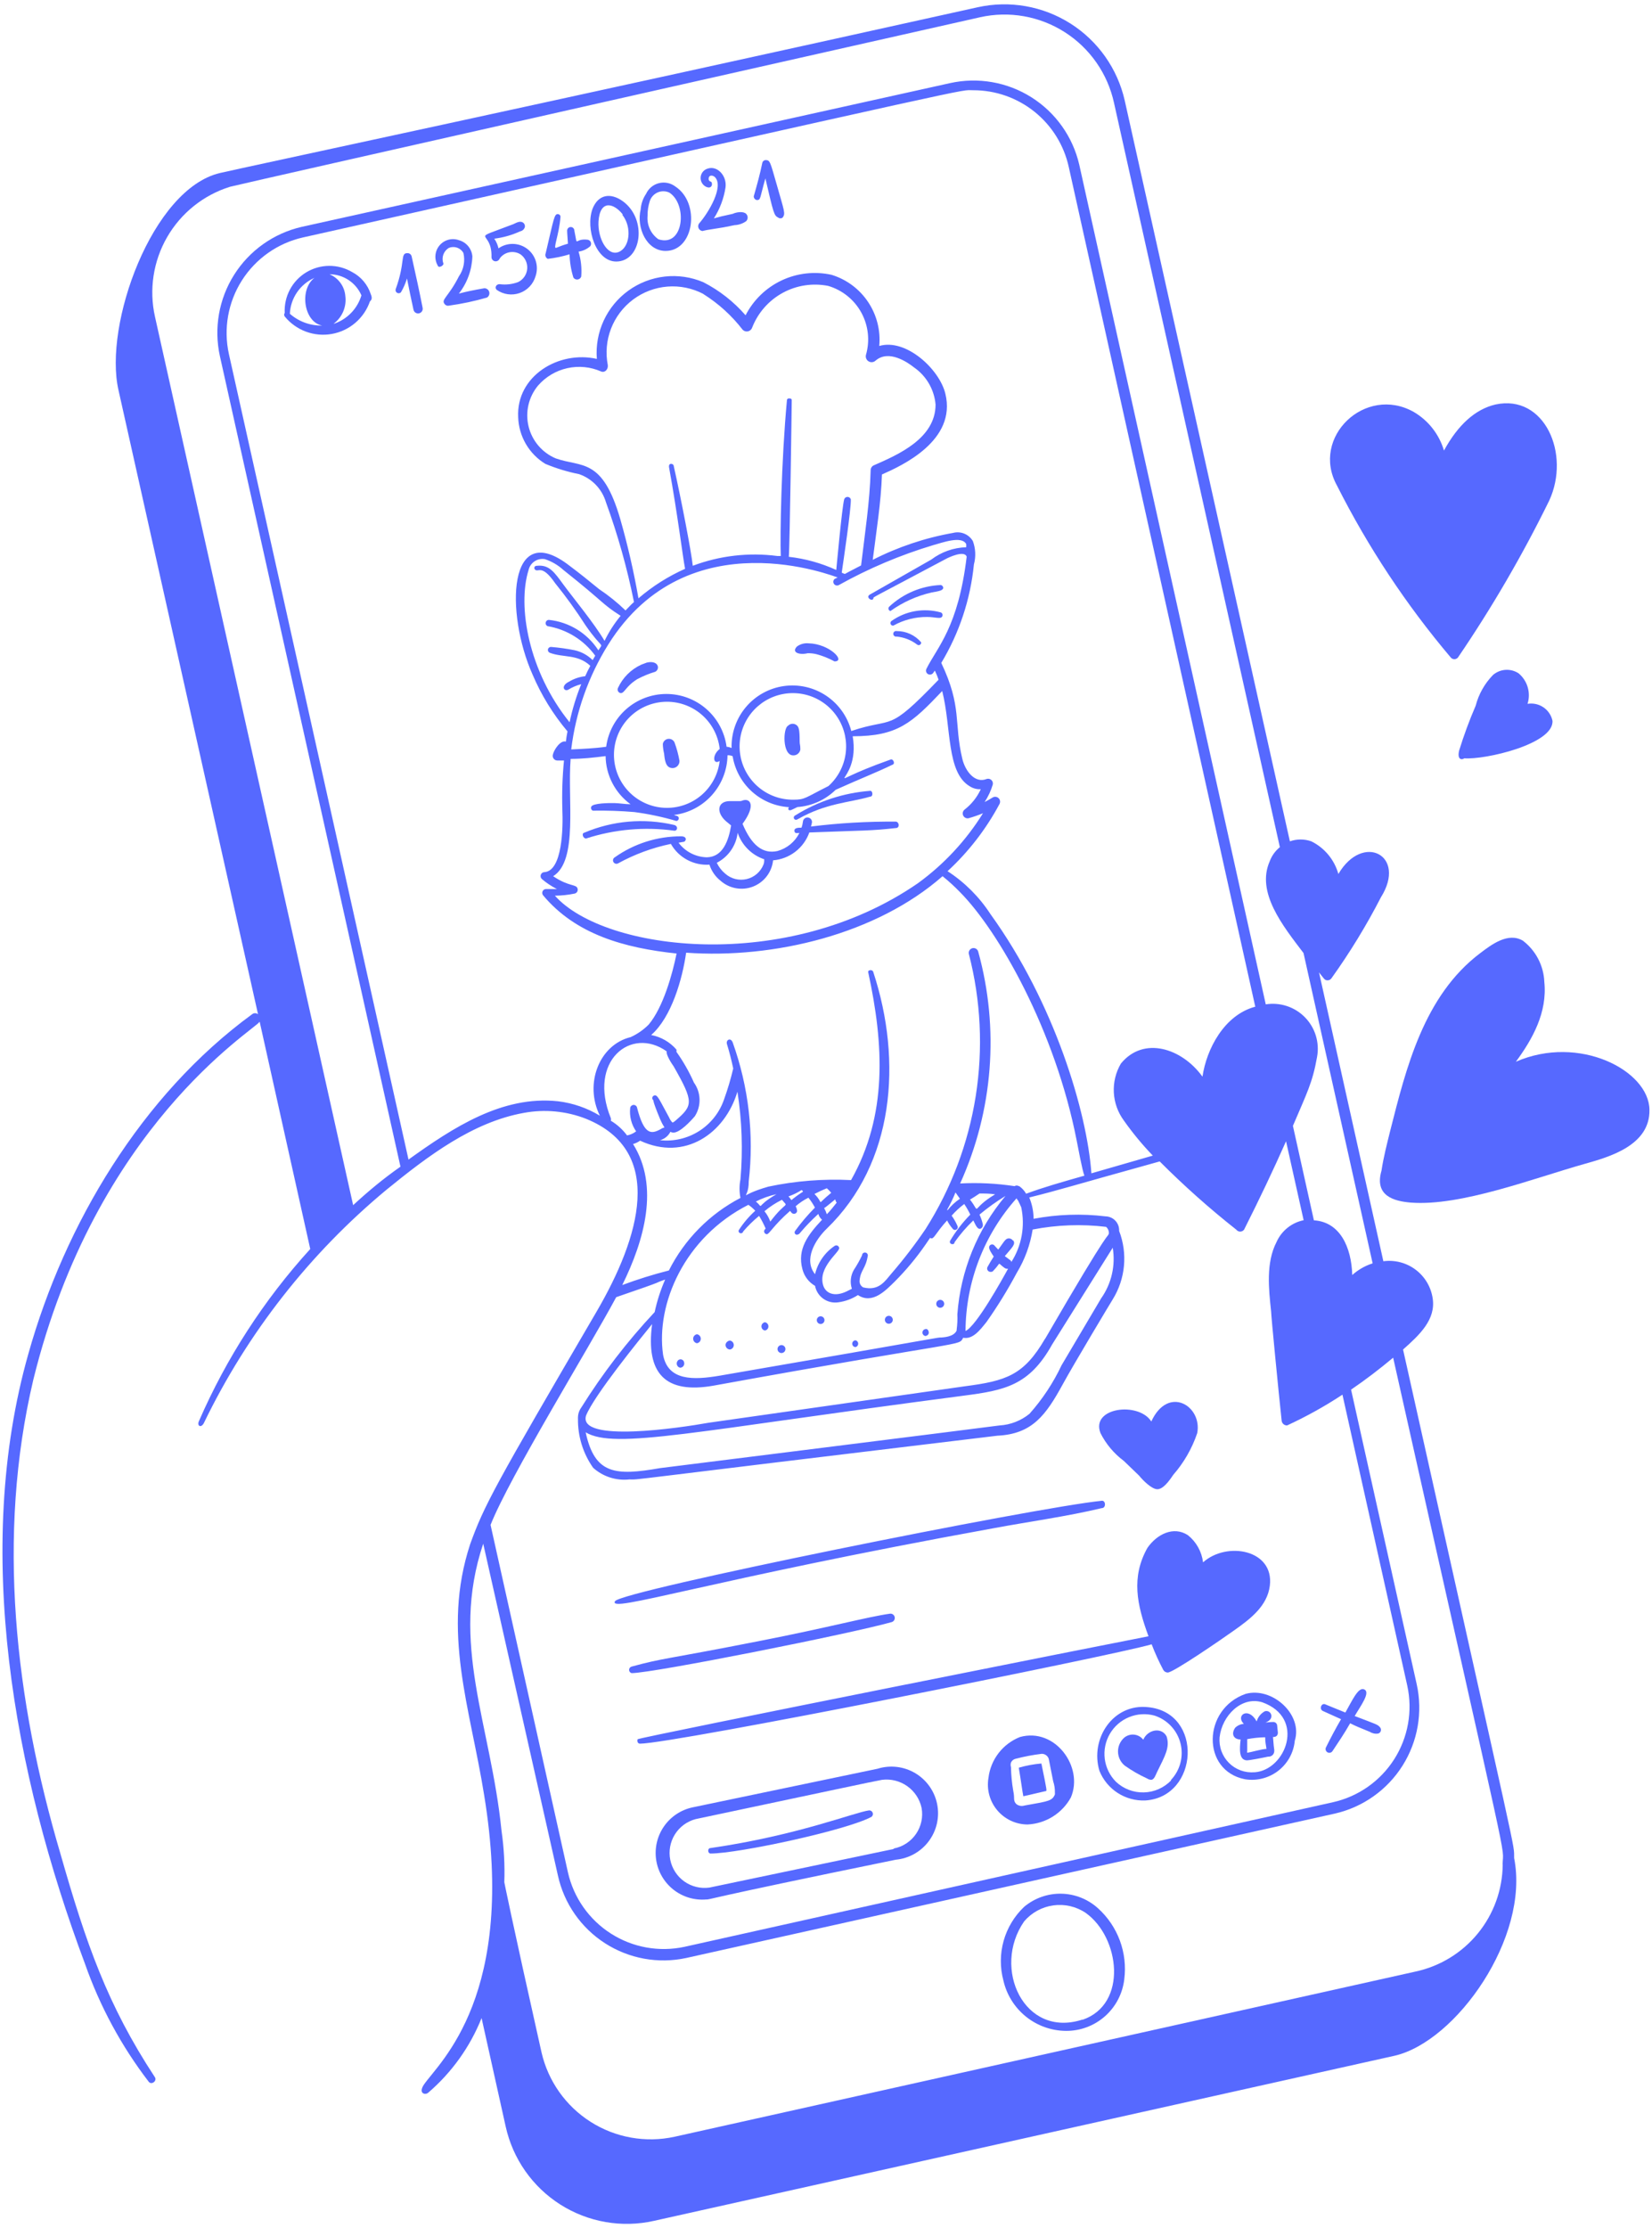<svg width="253" height="341" viewBox="0 0 253 341" fill="none" xmlns="http://www.w3.org/2000/svg">
<path d="M214.875 206.575C217.392 204.344 219.927 201.987 219.409 198.721C219.144 196.976 218.204 195.405 216.792 194.347C215.379 193.288 213.608 192.827 211.859 193.062L202.005 148.848C202.737 149.741 202.827 150.062 203.308 150.062C203.428 150.062 203.546 150.033 203.652 149.977C203.758 149.921 203.848 149.84 203.915 149.741C206.737 145.801 209.266 141.661 211.484 137.353C215.518 130.927 208.717 127.392 204.969 133.783C204.668 132.705 204.144 131.704 203.43 130.842C202.717 129.981 201.83 129.28 200.827 128.785C199.765 128.409 198.606 128.409 197.543 128.785L172.249 15.384C171.145 10.516 168.161 6.283 163.947 3.608C159.734 0.933 154.633 0.033 149.758 1.104C81.661 16.205 38.071 25.469 33.68 26.486C23.309 28.914 15.83 49.691 18.151 59.741L39.517 155.256C39.389 155.15 39.228 155.092 39.062 155.092C38.895 155.092 38.735 155.15 38.606 155.256C21.649 167.644 9.922 187.386 4.352 207.2C-4.18 237.241 2.103 271.46 13.01 300.591C15.287 307.092 18.582 313.189 22.774 318.655C23.202 319.208 24.095 318.53 23.72 317.959C16.437 306.892 13.152 297.414 9.261 283.776C2.3 260.25 -0.556 235.153 5.102 211.198C14.652 172.41 38.839 157.755 39.767 156.399L47.514 191.188C40.427 198.977 34.668 207.878 30.467 217.535C30.128 218.302 30.824 218.642 31.235 217.803C37.896 204.038 47.435 191.864 59.205 182.103C65.542 176.944 72.379 171.767 80.197 170.357C83.414 169.753 86.737 170.069 89.782 171.268C101.956 176.23 97.993 189.421 91.353 200.792C75.717 227.567 74.182 230.351 72.004 236.367C67.595 249.79 72.004 261.357 74.146 274.78C79.162 305.339 67.381 315.567 64.953 319.048C63.989 320.458 65.114 320.726 65.56 320.351C69.174 317.254 71.986 313.328 73.753 308.909L77.448 325.527C77.989 327.967 79.005 330.276 80.44 332.322C81.874 334.368 83.698 336.111 85.808 337.451C87.917 338.791 90.27 339.701 92.731 340.13C95.193 340.559 97.715 340.498 100.153 339.95L213.59 314.675C223.033 312.497 234.296 296.539 231.886 284.419C231.815 281.813 233.064 288.132 214.875 206.575ZM54.083 184.477L23.738 48.495C22.804 44.343 23.466 39.991 25.592 36.304C27.718 32.617 31.153 29.864 35.215 28.593C35.893 28.36 148.902 2.906 150.098 2.639C152.305 2.147 154.588 2.096 156.814 2.489C159.041 2.882 161.169 3.711 163.074 4.929C164.98 6.146 166.626 7.728 167.919 9.583C169.212 11.439 170.125 13.531 170.607 15.741L196.008 129.677C195.306 130.245 194.77 130.991 194.455 131.837C192.349 136.603 196.454 141.708 199.631 145.885L210.216 193.384C209.061 193.751 207.996 194.36 207.093 195.169C206.968 190.903 205.218 187.047 201.22 186.797L198.007 172.339C200.131 167.341 201.006 165.752 201.702 161.807C201.904 160.722 201.843 159.605 201.524 158.549C201.204 157.492 200.636 156.528 199.866 155.738C199.096 154.947 198.148 154.353 197.101 154.005C196.053 153.657 194.938 153.566 193.848 153.739L165.288 25.219C164.304 20.946 161.672 17.235 157.964 14.894C154.256 12.554 149.773 11.774 145.492 12.724L46.175 34.733C41.904 35.721 38.196 38.355 35.857 42.061C33.517 45.768 32.735 50.248 33.68 54.529L61.33 178.586C58.67 180.443 56.349 182.388 54.083 184.477ZM85.445 168.572C76.913 167.662 69.38 172.606 62.561 177.497L35.054 54.189C34.203 50.315 34.922 46.261 37.053 42.916C39.184 39.57 42.554 37.206 46.425 36.34C153.971 12.296 146.635 13.831 149.044 13.813C152.461 13.807 155.776 14.971 158.439 17.111C161.102 19.251 162.952 22.238 163.682 25.576L192.242 154.096C187.493 155.363 184.78 160.558 184.155 164.806C180.996 160.433 175.123 158.558 171.66 162.807C170.873 164.147 170.498 165.689 170.58 167.241C170.663 168.793 171.2 170.286 172.125 171.535C173.462 173.43 174.942 175.22 176.551 176.89L167.144 179.604C166.484 170.286 161.522 153.543 151.686 139.923C149.981 137.297 147.743 135.06 145.117 133.354C148.32 130.401 151.005 126.931 153.061 123.09C153.144 122.947 153.177 122.779 153.154 122.615C153.132 122.45 153.055 122.297 152.937 122.181C152.818 122.065 152.665 121.991 152.5 121.971C152.335 121.952 152.168 121.987 152.025 122.073C151.633 122.323 151.204 122.555 150.794 122.769C151.338 121.942 151.759 121.04 152.043 120.092C152.071 119.967 152.065 119.837 152.027 119.715C151.988 119.593 151.919 119.484 151.825 119.397C151.731 119.311 151.616 119.25 151.492 119.221C151.367 119.193 151.237 119.198 151.115 119.235C149.33 119.967 147.849 118.075 147.384 116.183C146.046 110.613 147.384 108.257 144.154 101.474C146.919 96.88 148.626 91.727 149.152 86.391C149.473 85.213 149.416 83.965 148.991 82.821C148.692 82.313 148.236 81.917 147.692 81.692C147.147 81.466 146.545 81.424 145.974 81.571C141.687 82.328 137.536 83.718 133.658 85.695C134.229 81.179 134.925 76.912 135.068 72.629C138.102 71.29 146.545 67.452 144.778 60.258C143.868 56.492 138.727 51.762 134.657 52.958C134.877 50.58 134.271 48.2 132.941 46.217C131.612 44.233 129.64 42.769 127.357 42.069C124.785 41.499 122.097 41.798 119.713 42.919C117.329 44.039 115.385 45.919 114.183 48.263C112.367 46.175 110.168 44.454 107.704 43.194C105.845 42.405 103.814 42.108 101.808 42.333C99.801 42.558 97.886 43.296 96.248 44.477C94.61 45.658 93.303 47.241 92.456 49.073C91.608 50.906 91.246 52.926 91.407 54.939C85.57 53.618 79.037 57.545 79.358 63.864C79.404 65.306 79.809 66.713 80.535 67.96C81.261 69.206 82.286 70.252 83.517 71.004C85.18 71.697 86.909 72.224 88.676 72.575C89.656 72.911 90.542 73.477 91.26 74.225C91.977 74.974 92.505 75.883 92.799 76.877C94.607 81.837 96.039 86.927 97.083 92.103C97.083 92.281 97.387 91.746 95.798 93.442C94.548 92.233 93.192 91.14 91.746 90.175C90.157 88.872 88.712 87.712 87.23 86.605C77.716 79.215 77.377 93.87 81.554 103.241C82.894 106.396 84.699 109.332 86.909 111.952C86.802 112.47 86.73 113.005 86.659 113.523C85.873 113.255 84.874 114.683 84.677 115.486C84.643 115.595 84.636 115.709 84.655 115.821C84.674 115.933 84.719 116.038 84.787 116.129C84.855 116.22 84.944 116.293 85.046 116.343C85.148 116.392 85.26 116.417 85.374 116.415H86.373C86.129 118.912 86.046 121.422 86.123 123.929C86.248 126.714 86.123 133.265 83.41 133.497C83.286 133.493 83.165 133.528 83.061 133.595C82.958 133.663 82.877 133.76 82.831 133.875C82.784 133.99 82.773 134.116 82.8 134.236C82.828 134.357 82.891 134.466 82.982 134.55C83.686 135.151 84.459 135.666 85.284 136.085H83.642C83.531 136.083 83.422 136.112 83.327 136.168C83.231 136.225 83.154 136.308 83.104 136.407C83.053 136.506 83.032 136.617 83.042 136.727C83.052 136.838 83.093 136.943 83.16 137.031C88.176 143.047 95.655 145.117 103.616 145.956C102.974 149.134 101.563 154.185 99.35 156.827C98.552 157.632 97.615 158.285 96.583 158.755C91.782 159.915 89.443 165.895 91.871 170.786C89.911 169.598 87.72 168.843 85.445 168.572ZM160.04 204.933C156.791 210.52 154.078 211.377 147.777 212.198L108.507 217.785C104.152 218.57 88.515 220.891 89.747 216.696C90.996 213.572 98.065 204.897 99.868 202.684C98.868 210.288 101.92 213.394 109.257 212.108C148.527 204.968 146.742 206.129 147.509 204.772C148.973 205.058 150.062 203.63 151.079 202.362C152.781 199.95 154.331 197.434 155.72 194.83C156.951 192.801 157.776 190.551 158.148 188.207C161.852 187.488 165.646 187.349 169.393 187.797C169.538 187.922 169.652 188.079 169.726 188.256C169.8 188.432 169.833 188.623 169.822 188.814C169.447 189.76 170.625 186.708 160.058 204.933H160.04ZM170.411 190.992C170.864 193.714 170.222 196.505 168.626 198.757L162.575 208.985C161.302 211.682 159.649 214.183 157.666 216.41C156.363 217.473 154.757 218.097 153.079 218.195C151.615 218.409 101.082 224.728 101.082 224.728C94.227 225.924 91.085 225.692 89.693 219.248C94.191 221.926 106.133 219.052 147.545 213.644C153.882 212.822 157.63 212.091 161.129 205.807L170.411 190.992ZM114.612 184.423C114.995 184.687 115.348 184.993 115.665 185.333C114.682 186.22 113.824 187.234 113.112 188.35C113.103 188.397 113.103 188.445 113.112 188.492C113.122 188.539 113.14 188.584 113.167 188.623C113.193 188.663 113.227 188.697 113.267 188.724C113.307 188.751 113.351 188.769 113.398 188.778C113.445 188.788 113.493 188.788 113.54 188.779C113.587 188.769 113.632 188.751 113.671 188.724C113.711 188.698 113.745 188.664 113.772 188.624C113.799 188.584 113.817 188.54 113.826 188.493C114.563 187.631 115.376 186.836 116.254 186.119C116.632 186.737 116.966 187.382 117.254 188.047C117.111 188.243 117.022 188.314 117.022 188.439C117.017 188.498 117.023 188.557 117.042 188.613C117.06 188.669 117.088 188.721 117.127 188.766C117.165 188.81 117.211 188.847 117.264 188.874C117.316 188.901 117.373 188.917 117.432 188.921C117.825 188.921 118.414 187.618 121.002 185.351C121.181 185.583 121.288 185.798 121.591 185.798C121.657 185.8 121.722 185.789 121.783 185.765C121.844 185.74 121.899 185.703 121.945 185.656C121.99 185.609 122.025 185.552 122.047 185.491C122.069 185.429 122.078 185.363 122.073 185.298C122.04 185.067 121.967 184.844 121.859 184.637C122.45 184.122 123.103 183.684 123.805 183.334C124.189 183.804 124.524 184.313 124.804 184.851C123.702 185.961 122.688 187.155 121.77 188.421C121.715 188.488 121.687 188.573 121.69 188.659C121.692 188.745 121.726 188.827 121.785 188.89C121.844 188.953 121.924 188.993 122.009 189.002C122.095 189.011 122.181 188.989 122.252 188.939C122.502 188.939 122.751 188.207 125.322 185.815C125.418 186.164 125.617 186.475 125.893 186.708C123.805 188.939 122.037 191.17 122.894 194.294C123.031 194.824 123.271 195.321 123.602 195.756C123.933 196.191 124.348 196.556 124.822 196.829C124.974 197.629 125.432 198.34 126.098 198.809C126.764 199.279 127.587 199.471 128.392 199.346C129.461 199.202 130.485 198.824 131.391 198.239C133.604 199.703 135.639 197.525 136.996 196.204C138.762 194.438 140.363 192.514 141.78 190.456C142.672 189.171 142.369 189.492 142.565 189.546C143.065 189.689 143.225 188.814 145.046 186.815C145.271 187.266 145.553 187.686 145.885 188.064C145.944 188.161 146.04 188.231 146.15 188.258C146.26 188.285 146.377 188.266 146.474 188.207C146.571 188.148 146.641 188.053 146.667 187.942C146.694 187.832 146.676 187.715 146.617 187.618C146.383 187.076 146.089 186.561 145.742 186.083C146.322 185.424 146.968 184.826 147.67 184.298C148.02 184.815 148.331 185.358 148.598 185.922C147.403 187.136 146.36 188.49 145.492 189.957C145.314 190.51 146.188 190.635 146.188 190.153C147.034 188.948 147.997 187.83 149.062 186.815C149.437 187.547 149.705 188.279 150.205 188.064C150.325 187.998 150.42 187.894 150.474 187.768C150.529 187.642 150.541 187.502 150.508 187.368C150.395 186.869 150.228 186.384 150.008 185.922C151.262 184.872 152.592 183.917 153.989 183.066C149.684 188.178 147.104 194.519 146.617 201.184C146.653 201.965 146.617 202.748 146.51 203.523V203.665C146.064 204.683 144.386 204.701 144.154 204.736C143.422 204.736 146.171 204.379 110.239 210.573C106.151 211.269 102.277 211.377 101.546 207.36C100.439 199.613 104.794 189.403 114.612 184.423ZM115.719 183.941C116.729 183.423 117.803 183.039 118.914 182.799C115.487 184.78 117.111 185.066 115.79 183.941H115.719ZM119.753 183.656C120.806 184.941 120.485 183.656 117.968 186.993C117.766 186.415 117.464 185.877 117.075 185.405C117.893 184.715 118.792 184.127 119.753 183.656ZM120.752 183.138C121.461 182.892 122.138 182.562 122.769 182.156C123.144 182.549 123.162 182.156 121.502 183.459C121.02 183.816 121.377 183.798 120.752 183.138ZM127.892 183.548C128.053 183.888 127.892 183.816 128.142 184.084C127.839 184.477 126.964 185.565 126.625 185.869C126.522 185.54 126.384 185.223 126.214 184.923C126.5 184.78 126.75 184.512 127.964 183.548H127.892ZM125.643 183.995C125.516 183.744 125.366 183.505 125.197 183.281C125.052 183.1 124.897 182.927 124.733 182.763C125.348 182.439 125.979 182.147 126.625 181.888C126.869 182.102 127.096 182.335 127.303 182.585C126.751 183.028 126.22 183.498 125.715 183.995H125.643ZM145.064 185.155C145.544 184.309 145.967 183.432 146.331 182.531L147.01 183.495C146.281 183.983 145.636 184.586 145.1 185.28L145.064 185.155ZM148.509 183.656C149.294 183.156 149.455 183.084 150.008 182.692C150.794 182.692 151.597 182.692 152.4 182.817C148.455 185.173 150.33 185.94 148.58 183.656H148.509ZM155.113 189.885C155.008 189.731 154.848 189.623 154.665 189.583C154.483 189.543 154.292 189.575 154.132 189.671C153.81 189.921 153.81 189.992 152.882 191.277C152.686 191.063 152.49 190.885 152.311 190.671C152.24 190.577 152.136 190.514 152.02 190.494C151.904 190.474 151.785 190.499 151.686 190.563C151.151 190.92 151.793 191.706 152.186 192.348C151.865 192.848 151.543 193.366 151.276 193.866C151.215 193.947 151.18 194.045 151.175 194.146C151.17 194.247 151.194 194.348 151.246 194.435C151.297 194.523 151.373 194.593 151.464 194.638C151.555 194.683 151.657 194.7 151.758 194.687C151.758 194.687 152.025 194.687 152.079 194.562C153.489 193.134 152.579 193.205 153.864 194.098C154.018 194.194 154.202 194.232 154.382 194.205C153.525 195.776 149.509 203.023 147.866 203.737C147.91 196.231 150.697 188.999 155.703 183.406C155.705 183.467 155.723 183.527 155.754 183.58C155.785 183.633 155.829 183.677 155.881 183.709C156.06 184.066 156.238 184.423 156.399 184.798C157.016 187.685 156.471 190.699 154.881 193.187C154.881 192.955 154.756 192.938 153.882 192.277C155.06 190.885 155.56 190.456 155.185 189.885H155.113ZM156.024 181.567C155.929 181.503 155.817 181.468 155.703 181.468C155.588 181.468 155.476 181.503 155.381 181.567C152.624 181.146 149.831 181.008 147.045 181.157C152.091 170.016 153.07 157.459 149.812 145.671C149.787 145.577 149.745 145.489 149.686 145.412C149.627 145.335 149.554 145.27 149.47 145.221C149.387 145.172 149.294 145.14 149.198 145.127C149.102 145.114 149.004 145.12 148.911 145.144C148.817 145.169 148.729 145.212 148.652 145.27C148.574 145.329 148.51 145.402 148.461 145.486C148.412 145.57 148.38 145.662 148.367 145.758C148.354 145.854 148.359 145.952 148.384 146.046C150.217 153.142 150.573 160.54 149.431 167.78C148.289 175.02 145.672 181.948 141.744 188.136C140.134 190.508 138.387 192.785 136.514 194.955C135.55 196.079 134.604 197.668 132.194 197.061C132.011 196.961 131.861 196.81 131.763 196.626C131.665 196.442 131.622 196.233 131.641 196.026C131.801 194.348 132.587 194.241 132.908 192.17C132.908 192.052 132.861 191.938 132.777 191.854C132.694 191.771 132.58 191.724 132.462 191.724C132.343 191.724 132.23 191.771 132.146 191.854C132.063 191.938 132.016 192.052 132.016 192.17C131.65 192.936 131.233 193.675 130.766 194.383C130.515 194.817 130.359 195.299 130.307 195.797C130.254 196.295 130.308 196.799 130.463 197.275L129.642 197.686C127.714 198.596 126.429 197.918 126.072 196.757C125.215 193.991 128.624 191.652 128.517 191.028C128.508 190.949 128.478 190.875 128.431 190.812C128.384 190.749 128.321 190.699 128.248 190.668C128.176 190.637 128.096 190.626 128.018 190.636C127.94 190.646 127.866 190.676 127.803 190.724C126.305 191.741 125.241 193.282 124.822 195.044C123.037 192.83 124.822 189.814 126.607 188.082C136.978 178.086 138.227 162.432 133.747 148.812C133.658 148.348 132.872 148.455 132.962 148.812C135.371 159.915 135.943 170.696 130.338 180.639C126.094 180.425 121.84 180.761 117.682 181.638C112.541 183.102 114.701 183.923 114.665 180.853C115.495 173.673 114.658 166.398 112.22 159.594C111.916 158.755 111.149 159.165 111.327 159.808C111.696 160.998 112.018 162.247 112.291 163.556C111.913 165.165 111.442 166.75 110.881 168.305C110.194 170.299 108.851 172.001 107.07 173.133C105.29 174.264 103.179 174.758 101.082 174.534C101.421 174.443 101.739 174.281 102.012 174.06C102.286 173.839 102.51 173.562 102.67 173.249C102.808 173.323 102.96 173.366 103.116 173.374C104.152 173.374 105.794 171.589 106.419 170.857C106.911 170.084 107.161 169.181 107.135 168.265C107.11 167.348 106.811 166.461 106.276 165.716C105.54 164.052 104.637 162.467 103.581 160.986C103.622 160.877 103.622 160.756 103.581 160.647C102.582 159.495 101.223 158.715 99.725 158.433C102.849 155.702 104.509 149.848 105.08 145.831C118.557 146.795 134.247 142.993 144.35 134.122C145.3 134.885 146.2 135.708 147.045 136.585C152.9 142.493 161.593 157.666 164.895 174.606C165.038 175.32 165.77 179.282 166.073 179.961C162.503 180.978 159.79 181.746 157.148 182.727C156.888 182.267 156.528 181.871 156.095 181.567H156.024ZM88.462 136.05C88.283 135.282 87.194 135.8 84.713 134.122C88.569 131.748 86.891 122.394 87.391 116.165C89.176 116.165 90.961 115.968 92.746 115.736C92.765 117.178 93.12 118.594 93.783 119.874C94.447 121.154 95.399 122.261 96.566 123.108C95.744 123.108 94.923 122.948 94.12 122.93C93.317 122.912 90.782 122.93 90.55 123.483C90.524 123.539 90.51 123.6 90.508 123.661C90.507 123.723 90.519 123.784 90.542 123.841C90.566 123.898 90.6 123.95 90.645 123.993C90.689 124.036 90.742 124.069 90.8 124.09C92.92 124.054 95.041 124.125 97.154 124.304C99.322 124.592 101.464 125.046 103.563 125.661C103.667 125.661 103.767 125.619 103.84 125.546C103.914 125.472 103.955 125.372 103.955 125.268C103.955 125.164 103.914 125.064 103.84 124.99C103.767 124.917 103.667 124.875 103.563 124.875L103.206 124.751C105.447 124.475 107.513 123.398 109.022 121.718C110.531 120.038 111.382 117.869 111.417 115.611C111.686 115.593 111.956 115.642 112.202 115.754C112.543 117.842 113.584 119.752 115.154 121.169C116.724 122.587 118.73 123.428 120.841 123.555C120.792 123.594 120.756 123.648 120.737 123.708C120.718 123.768 120.717 123.833 120.734 123.894C120.913 124.233 121.341 123.894 122.127 123.537C124.33 123.378 126.405 122.442 127.981 120.895C131.944 119.11 134.05 118.325 136.639 117.075C137.192 116.95 136.764 116.058 136.371 116.272C124.054 120.627 131.908 120.395 130.588 112.702C137.478 112.702 139.655 110.667 144.296 105.776C145.724 111.417 144.921 118.271 148.545 120.377C149.04 120.689 149.62 120.839 150.205 120.806C149.645 122.024 148.8 123.089 147.741 123.912C147.605 124.013 147.506 124.157 147.463 124.322C147.419 124.486 147.432 124.661 147.501 124.816C147.569 124.972 147.689 125.1 147.84 125.179C147.99 125.258 148.163 125.283 148.331 125.25C149.083 125.04 149.823 124.784 150.544 124.483C147.947 128.663 144.565 132.3 140.584 135.193C120.467 149.08 92.585 145.635 84.981 137.103C86 137.094 87.017 136.986 88.015 136.781C88.171 136.743 88.306 136.645 88.39 136.508C88.473 136.371 88.499 136.206 88.462 136.05ZM107.722 45.014C110.034 46.465 112.071 48.314 113.737 50.477C113.843 50.586 113.976 50.665 114.122 50.707C114.269 50.749 114.423 50.752 114.571 50.716C114.719 50.68 114.855 50.606 114.965 50.502C115.076 50.397 115.157 50.265 115.201 50.12C116.088 47.864 117.739 45.992 119.867 44.83C121.994 43.668 124.462 43.291 126.839 43.765C129.001 44.403 130.823 45.87 131.906 47.847C132.99 49.824 133.248 52.149 132.622 54.314C132.572 54.501 132.583 54.699 132.655 54.879C132.726 55.058 132.854 55.21 133.019 55.31C133.184 55.411 133.378 55.455 133.57 55.437C133.762 55.418 133.944 55.337 134.086 55.207C136.139 53.422 139.102 55.546 139.959 56.224C140.898 56.87 141.682 57.715 142.256 58.7C142.83 59.684 143.18 60.783 143.279 61.919C143.279 67.113 137.567 69.594 133.765 71.254C133.629 71.33 133.518 71.442 133.442 71.577C133.367 71.713 133.33 71.867 133.337 72.022C133.212 76.788 132.444 81.732 131.873 86.552C130.088 87.462 129.392 87.855 129.392 87.855C129.224 87.807 129.063 87.741 128.91 87.658C129.124 86.159 130.356 77.948 130.302 76.43C130.267 76.323 130.199 76.23 130.107 76.164C130.016 76.098 129.906 76.062 129.793 76.062C129.68 76.062 129.571 76.098 129.479 76.164C129.388 76.23 129.32 76.323 129.285 76.43C128.945 77.662 128.089 87.141 128.071 87.248C125.771 86.196 123.319 85.515 120.806 85.231C120.949 83.803 121.252 62.026 121.252 61.258C121.252 60.972 120.966 60.99 120.788 60.99C120.72 60.99 120.654 61.016 120.605 61.062C120.555 61.109 120.525 61.172 120.52 61.24C119.646 70.576 119.449 82.214 119.574 85.106H119.039C114.667 84.537 110.223 85.052 106.097 86.605C105.883 84.499 104.312 76.359 103.188 71.361C103.188 70.951 102.456 70.808 102.456 71.361C102.448 71.402 102.448 71.445 102.456 71.486C103.813 78.983 104.562 85.266 104.919 87.069C102.332 88.218 99.926 89.739 97.779 91.585C97.066 87.499 96.136 83.453 94.995 79.465C92.246 69.987 89.086 71.575 85.106 70.165C84.078 69.73 83.166 69.061 82.444 68.21C81.722 67.359 81.209 66.351 80.947 65.266C80.685 64.181 80.681 63.05 80.935 61.964C81.189 60.877 81.695 59.865 82.41 59.009C83.582 57.67 85.151 56.74 86.888 56.355C88.625 55.97 90.439 56.149 92.067 56.867C92.656 57.099 93.156 56.51 93.085 55.903C92.718 54.03 92.888 52.092 93.576 50.312C94.263 48.532 95.44 46.982 96.97 45.842C98.5 44.702 100.321 44.017 102.224 43.868C104.126 43.718 106.032 44.11 107.722 44.997V45.014ZM128.285 88.39L127.821 88.622C127.715 88.713 127.646 88.839 127.626 88.977C127.607 89.115 127.638 89.255 127.715 89.371C127.792 89.487 127.909 89.572 128.043 89.608C128.178 89.644 128.321 89.63 128.446 89.568C133.034 87.008 137.889 84.955 142.922 83.446C144.261 83.089 147.277 81.946 147.973 83.285C147.984 83.445 147.984 83.606 147.973 83.767C146.035 83.826 144.164 84.487 142.618 85.659L133.212 91.014C132.48 91.442 133.676 92.21 133.765 91.549C133.765 91.371 133.337 91.692 144.939 85.516C145.207 85.373 147.688 84.16 148.045 85.213C146.742 96.048 143.547 99.029 141.887 102.367C141.815 102.499 141.794 102.653 141.83 102.8C141.865 102.946 141.954 103.074 142.079 103.159C142.204 103.244 142.355 103.279 142.505 103.258C142.654 103.237 142.79 103.161 142.886 103.045C142.993 102.92 143.065 102.777 143.172 102.652C143.388 103.105 143.579 103.57 143.743 104.045C135.711 112.398 137.085 109.649 130.373 111.898C129.797 109.683 128.426 107.757 126.521 106.488C124.616 105.219 122.31 104.696 120.044 105.018C117.778 105.34 115.709 106.485 114.233 108.235C112.757 109.985 111.977 112.216 112.041 114.505C111.8 114.392 111.54 114.325 111.274 114.308C110.978 112.073 109.88 110.02 108.184 108.534C106.488 107.048 104.31 106.228 102.054 106.228C99.799 106.228 97.621 107.048 95.925 108.534C94.229 110.02 93.131 112.073 92.835 114.308C91.05 114.558 89.265 114.63 87.48 114.719C88.173 109.013 90.111 103.529 93.156 98.654C105.401 79.09 128.071 88.39 128.285 88.39ZM126.875 120.324C123.305 122.109 123.305 122.412 121.52 122.412C119.61 122.435 117.752 121.786 116.271 120.58C114.79 119.374 113.78 117.686 113.416 115.811C113.051 113.936 113.357 111.992 114.278 110.319C115.2 108.646 116.68 107.349 118.459 106.655C120.239 105.961 122.206 105.914 124.017 106.521C125.828 107.128 127.368 108.352 128.37 109.978C129.371 111.605 129.77 113.531 129.497 115.422C129.224 117.313 128.296 119.047 126.875 120.324ZM110.221 116.432C109.993 118.496 108.982 120.395 107.398 121.737C105.813 123.079 103.775 123.764 101.701 123.649C99.628 123.535 97.677 122.631 96.249 121.123C94.822 119.614 94.026 117.617 94.026 115.54C94.026 113.463 94.822 111.465 96.249 109.957C97.677 108.449 99.628 107.545 101.701 107.43C103.775 107.316 105.813 108.001 107.398 109.343C108.982 110.685 109.993 112.583 110.221 114.647C109.043 115.54 109.168 117.111 110.185 116.504L110.221 116.432ZM92.585 98.1C91.014 95.423 87.748 91.478 86.32 89.532C84.892 87.587 84.124 86.409 82.232 86.605C81.803 86.605 81.75 86.98 81.911 87.158C82.41 87.748 82.91 86.212 85.016 89.265C86.68 91.32 88.229 93.465 89.657 95.691C92.317 99.546 92.442 98.261 91.639 99.546C90.806 98.253 89.694 97.163 88.384 96.357C87.074 95.551 85.6 95.048 84.07 94.888C83.953 94.885 83.839 94.923 83.748 94.996C83.656 95.07 83.593 95.173 83.57 95.287C83.546 95.402 83.564 95.522 83.62 95.625C83.675 95.728 83.765 95.808 83.874 95.851C86.8 96.344 89.415 97.966 91.157 100.367L90.764 101.046C89.998 100.286 89.033 99.76 87.98 99.528C86.8 99.293 85.608 99.126 84.41 99.029C84.299 99.019 84.189 99.05 84.098 99.115C84.008 99.18 83.944 99.275 83.918 99.383C83.892 99.491 83.906 99.605 83.957 99.703C84.008 99.802 84.093 99.879 84.195 99.921C86.266 100.707 88.444 100.082 90.407 101.92C90.122 102.438 89.854 102.974 89.622 103.509C88.757 103.602 87.922 103.882 87.176 104.33C85.802 104.991 86.391 105.901 87.016 105.58C87.637 105.198 88.31 104.909 89.015 104.723C88.249 106.612 87.652 108.565 87.23 110.56C80.947 102.777 79.215 92.817 80.947 87.266C81.067 86.718 81.394 86.238 81.86 85.925C82.325 85.613 82.893 85.492 83.446 85.588C84.498 85.935 85.465 86.501 86.284 87.248C92.817 92.442 92.067 92.353 95.048 94.263C94.077 95.439 93.25 96.728 92.585 98.1ZM93.549 171.553C93.585 171.425 93.585 171.289 93.549 171.161C89.979 162.432 96.619 157.041 102.099 160.932C101.974 161.432 102.867 162.825 103.17 163.235C106.294 168.715 106.133 169.215 103.473 171.518C103.134 171.803 103.027 171.857 102.956 171.803C102.751 171.585 102.588 171.331 102.474 171.053C100.957 168.305 100.689 167.483 100.171 167.698C100.105 167.72 100.046 167.759 99.999 167.81C99.952 167.862 99.919 167.924 99.903 167.992C99.886 168.06 99.888 168.131 99.907 168.198C99.926 168.265 99.961 168.326 100.011 168.376C100.189 168.537 99.725 168.037 101.117 171.357C101.885 173.142 102.028 172.267 101.117 172.874C99.707 173.642 98.618 173.713 97.547 169.483C97.506 169.369 97.427 169.273 97.324 169.21C97.221 169.147 97.1 169.12 96.98 169.135C96.86 169.149 96.749 169.204 96.664 169.29C96.579 169.375 96.525 169.487 96.512 169.608C96.374 170.868 96.697 172.137 97.422 173.178C97.014 173.492 96.537 173.706 96.03 173.802C95.36 172.896 94.516 172.132 93.549 171.553ZM96.94 175.123C97.33 175.014 97.698 174.839 98.029 174.606C104.884 177.801 111.024 173.499 112.934 167.109C113.633 171.548 113.789 176.055 113.398 180.532C113.214 181.469 113.214 182.433 113.398 183.37C108.672 185.831 104.838 189.715 102.438 194.473C100.02 195.088 97.637 195.833 95.298 196.704C98.69 189.832 101.01 181.567 96.94 175.105V175.123ZM94.37 198.56C102.884 195.651 99.725 196.597 101.867 195.865C101.163 197.466 100.625 199.135 100.26 200.845C96.047 205.342 92.281 210.238 89.015 215.464C88.691 215.911 88.516 216.448 88.515 216.999C88.507 217.019 88.502 217.04 88.502 217.062C88.502 217.083 88.507 217.104 88.515 217.124C88.467 219.824 89.28 222.468 90.836 224.675C91.583 225.346 92.464 225.852 93.421 226.16C94.377 226.467 95.388 226.57 96.387 226.46C98.333 226.46 92.817 226.96 152.739 219.766C158.094 219.516 160.183 216.607 162.771 211.876C164.395 208.895 170.286 199.078 170.411 198.899C171.372 197.347 171.96 195.593 172.131 193.776C172.301 191.958 172.048 190.125 171.393 188.421C171.407 188.137 171.364 187.852 171.266 187.584C171.168 187.316 171.017 187.071 170.822 186.863C170.627 186.654 170.392 186.487 170.132 186.372C169.871 186.256 169.589 186.195 169.304 186.19C165.636 185.75 161.921 185.877 158.291 186.565C158.287 185.443 158.063 184.333 157.63 183.299C162.2 182.174 163.699 181.638 177.605 177.783C181.304 181.492 185.22 184.979 189.332 188.225C189.402 188.318 189.492 188.393 189.596 188.444C189.7 188.496 189.814 188.523 189.93 188.523C190.046 188.523 190.16 188.496 190.264 188.444C190.368 188.393 190.458 188.318 190.528 188.225C192.866 183.584 195.026 179.05 196.954 174.695L199.649 186.779C198.739 186.967 197.887 187.37 197.163 187.953C196.44 188.537 195.866 189.285 195.49 190.135C193.866 193.277 194.294 197.275 194.669 200.756C194.669 201.416 195.811 213.09 196.276 217.41C196.285 217.625 196.378 217.827 196.535 217.974C196.692 218.121 196.9 218.2 197.115 218.195C200.055 216.84 202.89 215.265 205.593 213.483L215.518 258.019C216.369 261.893 215.651 265.947 213.519 269.292C211.388 272.638 208.018 275.002 204.147 275.869L104.83 298.003C100.954 298.839 96.906 298.112 93.563 295.979C90.221 293.847 87.855 290.481 86.98 286.614L75.128 233.421C78.091 225.96 90.229 206.289 94.37 198.56ZM230.137 285.418C230.102 289.255 228.763 292.965 226.34 295.94C223.916 298.915 220.553 300.977 216.803 301.787L103.295 327.08C98.88 328.04 94.265 327.219 90.451 324.796C86.638 322.373 83.934 318.544 82.928 314.139C78.287 293.451 77.234 288.114 77.234 288.114C77.326 285.476 77.182 282.836 76.805 280.224C75.145 263.784 68.862 251.664 74.003 236.295L85.445 287.096C86.385 291.368 88.979 295.093 92.658 297.458C96.338 299.823 100.804 300.635 105.08 299.716L204.469 277.6C208.742 276.616 212.453 273.984 214.793 270.276C217.134 266.568 217.914 262.085 216.964 257.804L206.914 212.715C209.145 211.198 211.287 209.556 213.358 207.824C231.922 290.756 230.173 281.813 230.119 285.418H230.137Z" fill="#5669FF"/>
<path d="M156.845 291.88C155.349 293.3 154.264 295.098 153.705 297.084C153.146 299.069 153.133 301.169 153.668 303.161C154.163 305.339 155.379 307.285 157.118 308.685C158.858 310.085 161.02 310.856 163.253 310.872C165.451 310.887 167.578 310.09 169.225 308.634C170.871 307.179 171.923 305.166 172.178 302.983C172.437 300.977 172.205 298.938 171.503 297.041C170.8 295.145 169.648 293.447 168.144 292.094C166.604 290.701 164.611 289.911 162.535 289.872C160.458 289.833 158.437 290.546 156.845 291.88ZM165.77 309.141C156.845 312.051 151.865 301.269 156.845 294.111C157.981 292.774 159.57 291.902 161.309 291.661C163.047 291.421 164.813 291.829 166.27 292.808C171.536 296.557 172.749 306.82 165.77 309.177V309.141ZM136.371 93.531C138.263 92.177 140.405 91.213 142.672 90.693C143.904 90.478 144.332 90.389 144.457 90.032C144.463 89.918 144.426 89.805 144.353 89.716C144.281 89.627 144.178 89.568 144.064 89.55C141.122 89.68 138.324 90.857 136.175 92.87C136.125 92.92 136.09 92.983 136.073 93.051C136.056 93.12 136.057 93.191 136.077 93.259C136.097 93.326 136.135 93.387 136.187 93.435C136.239 93.483 136.302 93.516 136.371 93.531ZM144.082 93.745C142.802 93.388 141.458 93.321 140.149 93.549C138.839 93.778 137.597 94.296 136.514 95.066C136.446 95.12 136.398 95.195 136.376 95.279C136.355 95.363 136.363 95.451 136.397 95.531C136.432 95.61 136.492 95.676 136.568 95.718C136.644 95.76 136.732 95.775 136.817 95.762C138.399 94.881 140.183 94.426 141.994 94.441C143.297 94.441 144.154 94.852 144.332 94.281C144.367 94.176 144.361 94.062 144.314 93.963C144.268 93.863 144.185 93.785 144.082 93.745ZM137.317 96.601C137.255 96.588 137.19 96.589 137.129 96.604C137.067 96.619 137.009 96.648 136.96 96.688C136.91 96.728 136.871 96.779 136.843 96.837C136.816 96.894 136.802 96.957 136.802 97.02C136.802 97.084 136.816 97.147 136.843 97.204C136.871 97.262 136.91 97.313 136.96 97.353C137.009 97.393 137.067 97.422 137.129 97.437C137.19 97.452 137.255 97.453 137.317 97.44C138.451 97.548 139.532 97.968 140.441 98.654C140.498 98.707 140.571 98.742 140.649 98.751C140.727 98.761 140.806 98.746 140.875 98.709C140.944 98.671 141 98.613 141.034 98.543C141.068 98.472 141.079 98.392 141.066 98.315C140.604 97.772 140.029 97.338 139.381 97.042C138.734 96.746 138.029 96.595 137.317 96.601ZM122.18 125.393C126.536 122.912 129.981 122.894 133.247 121.948C133.783 121.948 133.658 120.984 133.247 121.056C129.201 121.366 125.289 122.646 121.841 124.786C121.288 125.036 121.645 125.732 122.18 125.393ZM89.747 128.356C94.114 126.938 98.747 126.529 103.295 127.16C103.795 127.16 103.884 126.411 103.206 126.268C98.619 125.202 93.812 125.621 89.479 127.464C89.015 127.553 89.301 128.356 89.747 128.356Z" fill="#5669FF"/>
<path d="M94.656 132.158C97.188 130.767 99.913 129.763 102.742 129.177C103.327 130.209 104.193 131.055 105.238 131.617C106.283 132.18 107.466 132.435 108.65 132.354C108.954 133.318 109.538 134.169 110.328 134.8C110.994 135.397 111.812 135.798 112.691 135.959C113.571 136.121 114.478 136.036 115.312 135.715C116.146 135.394 116.876 134.848 117.42 134.139C117.964 133.429 118.302 132.583 118.396 131.694C119.633 131.591 120.815 131.135 121.8 130.378C122.784 129.621 123.53 128.597 123.947 127.428C132.426 127.107 133.426 127.178 137.21 126.75C137.799 126.75 137.745 125.839 137.21 125.768C132.861 125.732 128.514 125.982 124.197 126.518C124.244 126.378 124.279 126.234 124.304 126.089C124.342 125.996 124.359 125.896 124.355 125.796C124.35 125.696 124.324 125.598 124.278 125.509C124.232 125.42 124.168 125.342 124.089 125.28C124.01 125.218 123.919 125.174 123.822 125.151C123.724 125.127 123.623 125.125 123.525 125.145C123.426 125.164 123.333 125.204 123.252 125.263C123.171 125.321 123.103 125.397 123.054 125.484C123.004 125.571 122.974 125.668 122.966 125.768C122.93 126.084 122.859 126.396 122.751 126.696C122.305 126.696 121.627 126.696 121.663 127.178C121.698 127.66 122.109 127.499 122.43 127.499C122.095 128.17 121.624 128.762 121.046 129.239C120.468 129.715 119.796 130.065 119.074 130.266C116.825 130.766 115.094 129.391 113.719 126.107C115.844 123.215 114.862 122.126 113.719 122.537C113.345 122.662 113.719 122.626 111.792 122.626C109.864 122.626 109.65 124.322 111.131 125.661L111.97 126.357C111.577 128.695 110.703 131.176 108.257 131.23C107.412 131.211 106.583 131.001 105.831 130.614C105.08 130.228 104.426 129.675 103.92 128.999L104.616 128.874C105.08 128.874 105.348 128.017 104.312 128.017C100.675 128.005 97.124 129.128 94.156 131.23C94.095 131.263 94.041 131.307 93.997 131.361C93.954 131.415 93.921 131.476 93.901 131.543C93.881 131.609 93.874 131.678 93.881 131.747C93.888 131.816 93.909 131.883 93.942 131.944C93.974 132.005 94.019 132.059 94.073 132.102C94.126 132.146 94.188 132.179 94.254 132.199C94.32 132.219 94.39 132.225 94.459 132.218C94.528 132.211 94.595 132.191 94.656 132.158ZM112.97 127.481C113.292 128.424 113.827 129.279 114.533 129.981C115.238 130.684 116.096 131.215 117.039 131.533C117.039 131.801 117.039 132.069 116.932 132.319C116.717 132.872 116.371 133.364 115.924 133.754C115.477 134.145 114.942 134.421 114.365 134.559C113.788 134.698 113.186 134.695 112.61 134.55C112.035 134.405 111.503 134.124 111.06 133.729C110.515 133.276 110.077 132.709 109.775 132.069C110.642 131.625 111.388 130.974 111.945 130.174C112.502 129.374 112.854 128.449 112.97 127.481ZM95.066 106.097C95.673 106.097 95.798 105.08 97.601 103.955C98.491 103.487 99.423 103.104 100.385 102.813C101.135 102.349 100.814 101.028 99.064 101.42L98.208 101.742C96.629 102.467 95.363 103.733 94.638 105.312C94.6 105.391 94.582 105.477 94.585 105.564C94.587 105.651 94.61 105.737 94.652 105.813C94.694 105.89 94.753 105.956 94.825 106.005C94.897 106.054 94.98 106.086 95.066 106.097ZM123.698 99.992C124.148 99.984 124.598 100.031 125.036 100.135C125.999 100.395 126.927 100.766 127.803 101.242C129.588 101.242 127.035 98.547 123.84 98.475C123.206 98.412 122.571 98.584 122.055 98.957C121.145 99.885 122.448 100.296 123.698 99.992ZM106.74 205.611C106.903 205.584 107.052 205.501 107.159 205.375C107.266 205.249 107.325 205.089 107.325 204.924C107.325 204.758 107.266 204.598 107.159 204.472C107.052 204.346 106.903 204.263 106.74 204.236C106.577 204.263 106.428 204.346 106.321 204.472C106.214 204.598 106.155 204.758 106.155 204.924C106.155 205.089 106.214 205.249 106.321 205.375C106.428 205.501 106.577 205.584 106.74 205.611ZM111.792 206.575C111.955 206.548 112.103 206.465 112.211 206.339C112.318 206.213 112.377 206.053 112.377 205.888C112.377 205.722 112.318 205.562 112.211 205.436C112.103 205.31 111.955 205.227 111.792 205.2C111.542 205.2 111.024 205.504 111.131 206.021C111.166 206.173 111.249 206.309 111.368 206.409C111.488 206.509 111.636 206.567 111.792 206.575ZM117.147 203.665C117.296 203.64 117.432 203.562 117.531 203.446C117.629 203.33 117.682 203.183 117.682 203.032C117.682 202.88 117.629 202.733 117.531 202.617C117.432 202.501 117.296 202.423 117.147 202.398C116.997 202.423 116.861 202.501 116.763 202.617C116.665 202.733 116.611 202.88 116.611 203.032C116.611 203.183 116.665 203.33 116.763 203.446C116.861 203.562 116.997 203.64 117.147 203.665ZM119.681 207.11C119.842 207.11 119.997 207.046 120.11 206.933C120.224 206.819 120.288 206.664 120.288 206.503C120.288 206.342 120.224 206.188 120.11 206.074C119.997 205.96 119.842 205.896 119.681 205.896C119.52 205.896 119.366 205.96 119.252 206.074C119.138 206.188 119.074 206.342 119.074 206.503C119.074 206.664 119.138 206.819 119.252 206.933C119.366 207.046 119.52 207.11 119.681 207.11ZM126.268 202.077C126.268 201.92 126.206 201.771 126.095 201.66C125.985 201.55 125.835 201.488 125.679 201.488C125.523 201.488 125.373 201.55 125.262 201.66C125.152 201.771 125.09 201.92 125.09 202.077C125.09 202.233 125.152 202.383 125.262 202.493C125.373 202.604 125.523 202.666 125.679 202.666C125.835 202.666 125.985 202.604 126.095 202.493C126.206 202.383 126.268 202.233 126.268 202.077ZM131.034 206.2C131.148 206.17 131.249 206.102 131.321 206.009C131.393 205.915 131.432 205.8 131.432 205.682C131.432 205.564 131.393 205.449 131.321 205.356C131.249 205.262 131.148 205.195 131.034 205.165C130.954 205.164 130.874 205.183 130.802 205.218C130.73 205.254 130.667 205.306 130.619 205.37C130.57 205.434 130.537 205.508 130.523 205.587C130.508 205.666 130.512 205.748 130.534 205.825C130.562 205.935 130.627 206.032 130.718 206.1C130.809 206.168 130.92 206.203 131.034 206.2ZM141.708 204.504C141.958 204.504 142.333 204.254 142.226 203.844C142.119 203.433 141.869 203.397 141.708 203.451C141.585 203.474 141.474 203.539 141.394 203.635C141.314 203.731 141.27 203.852 141.27 203.978C141.27 204.103 141.314 204.224 141.394 204.32C141.474 204.416 141.585 204.481 141.708 204.504ZM143.993 200.184C144.154 200.184 144.308 200.121 144.422 200.007C144.536 199.893 144.6 199.739 144.6 199.578C144.6 199.417 144.536 199.262 144.422 199.148C144.308 199.035 144.154 198.971 143.993 198.971C143.832 198.971 143.678 199.035 143.564 199.148C143.45 199.262 143.386 199.417 143.386 199.578C143.386 199.739 143.45 199.893 143.564 200.007C143.678 200.121 143.832 200.184 143.993 200.184ZM136.121 202.63C136.282 202.63 136.436 202.566 136.55 202.452C136.664 202.338 136.728 202.184 136.728 202.023C136.728 201.862 136.664 201.708 136.55 201.594C136.436 201.48 136.282 201.416 136.121 201.416C135.96 201.416 135.806 201.48 135.692 201.594C135.578 201.708 135.514 201.862 135.514 202.023C135.514 202.184 135.578 202.338 135.692 202.452C135.806 202.566 135.96 202.63 136.121 202.63ZM104.152 209.359C104.248 209.359 104.343 209.337 104.43 209.295C104.517 209.253 104.593 209.192 104.653 209.117C104.713 209.041 104.755 208.953 104.777 208.859C104.798 208.765 104.798 208.668 104.777 208.574C104.765 208.456 104.716 208.345 104.638 208.257C104.559 208.17 104.454 208.109 104.338 208.085C104.222 208.061 104.102 208.075 103.994 208.124C103.887 208.174 103.798 208.256 103.741 208.36C103.684 208.449 103.649 208.551 103.64 208.656C103.631 208.762 103.647 208.868 103.687 208.966C103.727 209.064 103.79 209.151 103.871 209.22C103.952 209.288 104.048 209.336 104.152 209.359ZM134.39 270.746L106.08 276.654C104.301 277.028 102.733 278.067 101.694 279.558C100.655 281.049 100.223 282.88 100.487 284.678C100.751 286.476 101.691 288.105 103.115 289.235C104.538 290.364 106.339 290.908 108.15 290.755C108.936 290.755 106.633 290.916 137.192 284.669C138.188 284.574 139.153 284.272 140.025 283.781C140.896 283.29 141.655 282.621 142.252 281.818C142.848 281.015 143.27 280.096 143.488 279.12C143.706 278.143 143.717 277.132 143.52 276.151C143.323 275.171 142.921 274.242 142.342 273.427C141.763 272.611 141.019 271.926 140.158 271.416C139.297 270.907 138.339 270.584 137.345 270.468C136.351 270.352 135.344 270.447 134.39 270.746ZM136.871 283.026L108.65 288.935C107.298 289.126 105.925 288.794 104.81 288.006C103.695 287.218 102.923 286.034 102.651 284.696C102.38 283.358 102.63 281.967 103.35 280.808C104.07 279.648 105.206 278.807 106.526 278.457C127.714 273.976 133.497 272.727 135.086 272.441C136.447 272.272 137.823 272.617 138.942 273.41C140.062 274.202 140.845 275.385 141.137 276.725C141.393 278.117 141.088 279.553 140.289 280.72C139.489 281.887 138.261 282.691 136.871 282.955V283.026Z" fill="#5669FF"/>
<path d="M133.104 277.118C130.891 277.404 122.198 280.938 108.828 282.884C108.311 282.884 108.364 283.723 108.828 283.723C113.095 283.723 129.713 280.153 133.479 278.1C133.57 278.026 133.634 277.926 133.664 277.814C133.694 277.701 133.688 277.582 133.647 277.474C133.605 277.365 133.53 277.272 133.433 277.208C133.336 277.144 133.221 277.113 133.104 277.118ZM190.76 259.286C184.155 261.607 183.977 271.031 190.653 272.352C191.546 272.498 192.459 272.459 193.335 272.238C194.212 272.016 195.035 271.617 195.751 271.065C196.467 270.512 197.062 269.819 197.5 269.027C197.937 268.235 198.207 267.362 198.293 266.462C199.56 262.445 194.83 258.162 190.76 259.286ZM192.134 271.281C191.415 271.344 190.691 271.248 190.013 271.001C189.335 270.754 188.719 270.362 188.209 269.852C187.699 269.341 187.306 268.726 187.059 268.047C186.812 267.369 186.717 266.645 186.779 265.926C187.154 262.606 190.135 259.607 193.313 260.571C200.006 262.963 196.918 270.889 192.206 271.281H192.134Z" fill="#5669FF"/>
<path d="M190.492 263.873C189.988 263.91 189.513 264.125 189.154 264.48C188.475 265.498 188.993 266.265 189.993 266.265C189.85 267.675 189.689 269.389 190.939 269.46C191.367 269.46 193.223 269.103 194.223 268.889C194.341 268.899 194.46 268.884 194.573 268.846C194.685 268.807 194.788 268.745 194.876 268.665C194.963 268.584 195.032 268.487 195.08 268.378C195.127 268.269 195.152 268.151 195.151 268.032C195.151 267.425 195.151 268.425 194.955 265.89C195.455 265.89 195.687 265.658 195.705 265.248L195.597 264.159C195.595 264.082 195.578 264.005 195.546 263.935C195.514 263.864 195.469 263.801 195.412 263.748C195.356 263.694 195.29 263.653 195.217 263.626C195.145 263.598 195.068 263.585 194.991 263.588C194.509 263.588 193.795 263.677 193.795 263.677C193.795 263.677 194.58 263.427 194.687 262.874C194.723 262.74 194.722 262.599 194.684 262.466C194.647 262.332 194.574 262.212 194.473 262.117C194.373 262.022 194.248 261.955 194.113 261.925C193.978 261.895 193.837 261.902 193.705 261.946C193.405 262.109 193.14 262.33 192.925 262.597C192.711 262.863 192.551 263.17 192.456 263.498C191.171 261.16 189.171 262.606 190.492 263.873ZM193.759 265.926C193.759 266.747 193.884 267.086 193.955 267.711C193.295 267.711 191.635 268.211 191.01 268.3C190.99 268.2 190.99 268.097 191.01 267.997V266.212C191.917 266.042 192.836 265.947 193.759 265.926ZM175.82 261.321C170.465 260.732 166.895 266.158 168.376 271.067C168.936 272.457 169.913 273.639 171.172 274.451C172.432 275.263 173.912 275.665 175.409 275.601C183.62 275.065 184.334 262.142 175.82 261.321ZM179.39 272.495C178.293 273.651 176.782 274.325 175.189 274.368C173.596 274.412 172.051 273.822 170.893 272.727C169.956 271.777 169.357 270.545 169.19 269.222C169.024 267.898 169.298 266.556 169.971 265.403C170.643 264.251 171.677 263.353 172.912 262.847C174.147 262.341 175.514 262.257 176.801 262.606C177.772 262.919 178.648 263.473 179.345 264.217C180.043 264.96 180.54 265.869 180.79 266.858C181.04 267.847 181.034 268.883 180.774 269.869C180.513 270.855 180.006 271.759 179.3 272.495H179.39ZM202.612 261.91L205.379 263.159C204.54 264.605 203.773 266.051 203.094 267.425C203.014 267.556 202.988 267.712 203.024 267.861C203.059 268.01 203.152 268.139 203.282 268.22C203.412 268.3 203.569 268.326 203.718 268.291C203.867 268.255 203.996 268.163 204.076 268.032C204.915 266.765 205.861 265.391 206.772 263.784C207.718 264.266 208.039 264.373 209.806 265.105C210.182 265.344 210.635 265.433 211.073 265.355C211.162 265.329 211.243 265.282 211.31 265.218C211.377 265.155 211.428 265.077 211.46 264.99C211.491 264.903 211.501 264.81 211.49 264.718C211.479 264.627 211.446 264.539 211.395 264.462C210.984 263.945 210.948 264.016 207.468 262.677C208.342 261.16 210.038 258.947 208.842 258.572C207.967 258.304 207.057 260.357 206.04 262.142L203.059 260.928C202.363 260.535 201.97 261.642 202.612 261.91ZM136.335 247.005C132.873 247.487 127.107 249.076 116.54 251.146C101.314 254.145 101.796 253.735 96.726 255.109C96.616 255.139 96.519 255.204 96.45 255.294C96.381 255.384 96.343 255.495 96.343 255.609C96.343 255.723 96.381 255.833 96.45 255.924C96.519 256.014 96.616 256.079 96.726 256.109C100.011 256.109 130.374 250.057 136.585 248.29C136.737 248.239 136.865 248.135 136.945 247.996C137.026 247.858 137.053 247.695 137.023 247.538C136.992 247.381 136.906 247.241 136.779 247.143C136.653 247.044 136.495 246.996 136.335 247.005ZM152.204 233.921C157.559 232.921 163.36 232.136 168.733 230.851C169.411 230.851 169.358 229.655 168.733 229.726C158.416 230.762 95.138 243.506 94.192 245.095C92.996 247.041 108.204 241.9 152.204 233.921ZM181.924 234.992C179.711 233.546 177.141 234.867 175.713 236.956C173.214 241.436 174.106 245.631 175.891 250.468C175.713 250.468 97.779 265.962 97.654 266.23C97.529 266.497 97.654 266.908 98.011 266.908C103.027 266.908 170.143 253.502 176.373 251.7C176.888 253.043 177.484 254.355 178.158 255.627C178.228 255.745 178.327 255.843 178.446 255.911C178.565 255.98 178.699 256.017 178.836 256.019C179.693 256.019 187.19 250.861 188.939 249.611C191.474 247.826 194.08 245.863 194.473 242.721C195.151 237.188 187.868 235.902 184.245 239.151C184.045 237.515 183.212 236.021 181.924 234.992ZM53.922 41.641C52.855 41.014 51.638 40.688 50.4 40.697C49.162 40.706 47.95 41.05 46.892 41.692C45.834 42.334 44.97 43.251 44.391 44.346C43.812 45.44 43.541 46.67 43.605 47.906C43.547 47.983 43.515 48.077 43.515 48.174C43.515 48.27 43.547 48.364 43.605 48.442C44.458 49.489 45.575 50.289 46.84 50.76C48.106 51.231 49.475 51.356 50.805 51.121C52.135 50.887 53.378 50.301 54.406 49.425C55.434 48.549 56.21 47.415 56.653 46.139C57.135 45.746 56.849 45.246 56.778 45.014C56.303 43.56 55.278 42.349 53.922 41.641ZM44.39 48.031C44.443 46.855 44.824 45.717 45.49 44.745C46.155 43.774 47.079 43.008 48.156 42.533C45.8 44.318 46.532 49.334 49.352 49.834C47.531 49.875 45.761 49.232 44.39 48.031ZM51.102 49.548C51.747 49.065 52.253 48.418 52.567 47.675C52.88 46.931 52.991 46.118 52.887 45.318C52.83 44.592 52.573 43.895 52.144 43.306C51.716 42.717 51.133 42.258 50.459 41.98C51.5 41.985 52.517 42.293 53.386 42.867C54.255 43.441 54.937 44.255 55.35 45.211C55.05 46.215 54.514 47.132 53.788 47.886C53.061 48.641 52.165 49.211 51.173 49.548H51.102ZM63.043 39.249C63.01 39.101 62.925 38.97 62.804 38.878C62.684 38.787 62.534 38.741 62.383 38.749C61.258 38.749 62.115 40.106 60.598 44.265C60.566 44.368 60.569 44.479 60.608 44.58C60.646 44.681 60.717 44.766 60.81 44.822C60.903 44.877 61.011 44.9 61.118 44.886C61.226 44.873 61.325 44.824 61.401 44.747C61.795 44.078 62.106 43.365 62.329 42.623C62.651 44.283 62.99 45.889 63.329 47.424C63.35 47.516 63.389 47.602 63.443 47.678C63.498 47.755 63.567 47.82 63.646 47.869C63.726 47.919 63.815 47.953 63.907 47.968C64 47.984 64.094 47.981 64.186 47.96C64.277 47.939 64.364 47.9 64.44 47.845C64.516 47.791 64.581 47.722 64.631 47.642C64.681 47.563 64.714 47.474 64.73 47.382C64.745 47.289 64.742 47.194 64.721 47.103C64.221 44.532 63.65 41.98 63.043 39.249ZM74.182 44.122C72.557 44.408 71.54 44.604 70.273 44.943C71.549 43.313 72.274 41.319 72.343 39.249C72.295 38.675 72.073 38.13 71.706 37.687C71.339 37.243 70.845 36.922 70.29 36.768C69.773 36.581 69.211 36.556 68.679 36.698C68.148 36.839 67.672 37.14 67.317 37.56C66.961 37.98 66.743 38.498 66.69 39.046C66.638 39.593 66.754 40.144 67.024 40.623C67.149 41.141 68.023 40.623 67.898 40.32C67.742 39.888 67.739 39.416 67.892 38.983C68.045 38.549 68.344 38.183 68.737 37.946C69.139 37.78 69.587 37.767 69.998 37.908C70.409 38.05 70.754 38.336 70.969 38.713C71.112 39.323 71.126 39.956 71.009 40.571C70.892 41.186 70.648 41.769 70.29 42.283C68.63 45.568 67.434 45.853 68.148 46.603C68.226 46.687 68.326 46.748 68.436 46.78C68.546 46.812 68.663 46.812 68.773 46.782C70.734 46.511 72.673 46.099 74.574 45.55C74.719 45.464 74.832 45.333 74.895 45.177C74.958 45.021 74.968 44.848 74.923 44.686C74.879 44.524 74.782 44.38 74.648 44.279C74.514 44.177 74.35 44.122 74.182 44.122ZM82.018 42.283C82.275 41.538 82.29 40.729 82.059 39.975C81.828 39.22 81.364 38.558 80.733 38.084C80.102 37.61 79.337 37.348 78.548 37.336C77.759 37.324 76.987 37.562 76.342 38.017C76.227 37.486 76.008 36.983 75.699 36.536C77.069 36.365 78.406 35.986 79.662 35.411C79.828 35.379 79.982 35.303 80.108 35.189C80.234 35.076 80.327 34.931 80.376 34.769C80.404 34.633 80.39 34.492 80.336 34.364C80.282 34.236 80.19 34.128 80.072 34.055C79.572 33.751 78.983 34.162 78.591 34.322C71.451 37.053 75.413 34.947 75.271 39.374C75.274 39.511 75.321 39.643 75.404 39.751C75.488 39.859 75.604 39.938 75.735 39.976C75.867 40.013 76.007 40.008 76.135 39.961C76.263 39.914 76.373 39.827 76.449 39.713C76.493 39.669 76.523 39.613 76.538 39.552C76.893 39.064 77.422 38.729 78.015 38.616C78.609 38.503 79.223 38.621 79.733 38.946C80.078 39.198 80.351 39.535 80.528 39.924C80.704 40.313 80.776 40.741 80.739 41.166C80.701 41.592 80.554 42 80.312 42.352C80.07 42.705 79.742 42.988 79.358 43.176C78.448 43.518 77.466 43.628 76.502 43.497C75.967 43.497 75.717 44.051 76.074 44.372C76.578 44.726 77.159 44.954 77.77 45.038C78.38 45.122 79.001 45.06 79.583 44.856C80.164 44.651 80.688 44.312 81.112 43.864C81.535 43.417 81.846 42.875 82.018 42.283ZM83.892 39.624C85.023 39.493 86.141 39.26 87.23 38.928C87.256 40.14 87.454 41.342 87.819 42.498C87.89 42.6 87.989 42.681 88.103 42.731C88.217 42.781 88.343 42.799 88.466 42.782C88.59 42.766 88.706 42.715 88.803 42.637C88.9 42.558 88.973 42.455 89.015 42.337C89.119 41.049 88.979 39.753 88.605 38.517C89.267 38.423 89.887 38.138 90.389 37.696C90.456 37.612 90.499 37.512 90.516 37.406C90.532 37.3 90.521 37.191 90.483 37.091C90.445 36.99 90.383 36.901 90.3 36.832C90.219 36.763 90.12 36.716 90.015 36.696C87.837 36.411 88.533 38.106 87.962 35.304C87.962 35.157 87.904 35.017 87.8 34.913C87.696 34.809 87.555 34.751 87.409 34.751C87.262 34.751 87.121 34.809 87.017 34.913C86.913 35.017 86.855 35.157 86.855 35.304C86.855 35.59 86.855 35.465 86.98 37.303C86.338 37.482 85.766 37.696 85.195 37.928C84.624 38.16 85.624 35.982 85.838 33.18C85.839 33.087 85.808 32.997 85.749 32.925C85.69 32.853 85.608 32.804 85.516 32.787C84.874 32.662 84.856 33.341 83.571 38.767C83.503 38.924 83.499 39.1 83.559 39.26C83.619 39.42 83.738 39.55 83.892 39.624Z" fill="#5669FF"/>
<path d="M94.37 40.034C98.279 40.034 99.172 33.555 95.387 30.806C93.478 29.431 91.585 29.771 90.729 32.002C89.658 35.019 91.264 40.034 94.37 40.034ZM95.316 32.894C96.833 34.822 96.441 37.946 94.709 38.589C92.978 39.231 91.514 36.429 91.657 33.912C91.889 30.467 94.031 31.109 95.37 32.823L95.316 32.894Z" fill="#5669FF"/>
<path d="M101.938 38.41C106.312 38.41 107.293 31.091 103.438 28.557C103.084 28.286 102.674 28.098 102.237 28.008C101.801 27.917 101.35 27.927 100.918 28.035C100.485 28.143 100.083 28.347 99.74 28.632C99.398 28.917 99.124 29.276 98.94 29.681C98.462 30.387 98.179 31.206 98.118 32.055C97.44 34.84 99.011 38.41 101.938 38.41ZM99.529 30.734C99.629 30.447 99.79 30.184 99.999 29.962C100.207 29.741 100.461 29.565 100.742 29.447C101.022 29.33 101.325 29.272 101.63 29.279C101.934 29.285 102.234 29.355 102.51 29.485C105.312 31.27 104.759 37.91 100.832 36.625C100.267 36.227 99.816 35.688 99.524 35.062C99.233 34.435 99.112 33.743 99.172 33.055C99.159 32.267 99.28 31.482 99.529 30.734ZM107.543 35.358C107.882 35.358 107.151 35.358 109.56 35.001C110.846 34.804 110.649 34.84 112.488 34.465C113.129 34.438 113.748 34.228 114.273 33.858C114.42 33.708 114.502 33.506 114.502 33.296C114.502 33.086 114.42 32.884 114.273 32.734C113.844 32.305 112.773 32.466 112.22 32.734C110.274 33.162 110.542 33.091 109.328 33.43C110.246 31.988 110.854 30.371 111.113 28.682C111.345 26.897 109.846 25.308 108.382 25.808C108.088 25.892 107.827 26.065 107.634 26.302C107.441 26.539 107.325 26.83 107.301 27.135C107.278 27.44 107.349 27.744 107.503 28.008C107.658 28.272 107.89 28.482 108.168 28.61C109.15 29.039 109.203 27.843 108.811 27.789C108.723 27.765 108.646 27.71 108.594 27.635C108.542 27.56 108.518 27.47 108.525 27.379C108.525 26.754 109.132 26.79 109.471 27.093C110.917 28.503 108.543 32.537 107.043 34.233C106.976 34.335 106.936 34.453 106.926 34.575C106.916 34.697 106.937 34.82 106.987 34.932C107.036 35.044 107.113 35.141 107.211 35.215C107.308 35.29 107.422 35.339 107.543 35.358ZM115.915 30.627C116.54 30.627 116.361 30.27 117.218 27.307C118.467 32.662 118.539 33.001 119.181 33.305C119.279 33.38 119.398 33.421 119.521 33.421C119.643 33.421 119.763 33.38 119.86 33.305C120.324 32.68 120.128 32.395 118.932 28.182C117.932 24.701 117.932 24.523 117.254 24.505C117.127 24.511 117.007 24.561 116.913 24.645C116.819 24.73 116.756 24.844 116.736 24.969C116.397 26.629 115.951 28.253 115.433 30.056C115.435 30.192 115.484 30.324 115.572 30.428C115.66 30.532 115.781 30.602 115.915 30.627ZM172.107 223.622L174.445 225.871C174.998 226.567 176.373 227.959 177.248 227.959C178.122 227.959 179.033 226.727 179.675 225.764C181.308 223.895 182.557 221.724 183.352 219.373C184.155 215.214 178.908 211.983 176.319 217.588C174.374 214.518 167.002 215.428 168.537 219.373C169.383 221.046 170.605 222.5 172.107 223.622ZM232.565 103.063C231.974 102.676 231.273 102.492 230.568 102.537C229.864 102.582 229.193 102.854 228.656 103.313C227.374 104.625 226.457 106.249 225.996 108.025C225.027 110.268 224.181 112.562 223.461 114.897C223.122 116.343 223.925 116.343 224.247 116.075C227.424 116.325 237.991 113.898 237.759 110.328C237.578 109.487 237.08 108.749 236.368 108.267C235.657 107.785 234.787 107.596 233.939 107.739C234.2 106.911 234.209 106.025 233.964 105.192C233.719 104.359 233.232 103.618 232.565 103.063ZM232.154 162.521C234.689 159.076 236.991 154.988 236.51 150.312C236.462 149.081 236.142 147.877 235.574 146.785C235.007 145.692 234.204 144.739 233.225 143.993C230.976 142.654 228.423 144.582 226.71 145.885C218.035 152.418 215.339 163.538 212.912 173.07C212.412 175.087 211.877 177.158 211.573 179.193C210.449 183.066 213.483 183.87 216.071 184.084C223.729 184.673 234.939 180.335 242.686 178.158C246.434 177.104 252.717 175.337 252.61 169.875C252.539 163.86 241.829 158.291 232.154 162.521ZM222.158 100.617C222.225 100.706 222.311 100.778 222.41 100.827C222.509 100.877 222.618 100.903 222.729 100.903C222.84 100.903 222.949 100.877 223.049 100.827C223.148 100.778 223.234 100.706 223.301 100.617C228.515 92.961 233.18 84.944 237.259 76.627C240.561 69.487 236.545 60.294 229.03 61.918C225.96 62.632 223.301 65.006 221.141 68.969C220.407 66.484 218.754 64.371 216.518 63.061C209.11 58.884 200.667 66.916 204.754 74.324C209.506 83.74 215.347 92.565 222.158 100.617ZM101.51 113.88C101.523 114.379 101.589 114.876 101.706 115.361C101.813 116.432 101.956 117.575 103.027 117.575C103.168 117.57 103.306 117.538 103.434 117.48C103.563 117.422 103.678 117.339 103.774 117.236C103.87 117.133 103.945 117.012 103.995 116.881C104.044 116.749 104.067 116.609 104.063 116.468C103.894 115.5 103.637 114.55 103.295 113.63C103.208 113.449 103.066 113.301 102.889 113.206C102.712 113.111 102.51 113.075 102.311 113.103C102.113 113.131 101.928 113.221 101.784 113.361C101.64 113.5 101.544 113.682 101.51 113.88ZM121.984 110.988C121.791 110.843 121.552 110.773 121.312 110.793C121.072 110.813 120.847 110.92 120.681 111.095C119.913 111.452 119.788 115.629 121.484 115.629C121.743 115.637 121.996 115.551 122.196 115.387C122.396 115.223 122.53 114.992 122.573 114.737C122.573 113.933 122.466 114.023 122.466 113.487C122.466 111.595 122.323 111.256 121.984 110.988ZM178.658 265.783C177.854 264.302 175.748 264.766 175.088 266.301C174.918 266.082 174.705 265.9 174.462 265.766C174.22 265.633 173.952 265.55 173.677 265.523C173.401 265.497 173.123 265.526 172.859 265.611C172.595 265.696 172.351 265.833 172.142 266.015C171.843 266.286 171.606 266.618 171.447 266.989C171.288 267.36 171.211 267.761 171.221 268.164C171.231 268.567 171.328 268.964 171.506 269.326C171.683 269.689 171.937 270.008 172.25 270.264C173.32 271.026 174.462 271.683 175.659 272.227C175.845 272.351 176.06 272.425 176.284 272.441C176.783 272.441 176.998 271.638 177.194 271.263C178.408 268.782 179.211 267.479 178.658 265.783ZM156.024 270.585C156.327 272.37 156.595 274.369 156.72 274.958L160.112 274.173C160.361 274.173 160.379 274.298 159.487 269.942C158.314 270.042 157.154 270.257 156.024 270.585Z" fill="#5669FF"/>
<path d="M156.202 265.89C154.91 266.4 153.779 267.249 152.931 268.349C152.082 269.449 151.547 270.758 151.383 272.138C151.233 273.01 151.274 273.904 151.504 274.758C151.733 275.613 152.146 276.407 152.713 277.086C153.28 277.765 153.988 278.313 154.788 278.691C155.588 279.07 156.46 279.27 157.345 279.278C158.717 279.217 160.05 278.805 161.216 278.079C162.382 277.354 163.342 276.341 164.003 275.137C166.002 270.46 161.575 264.391 156.202 265.89ZM161.557 274.423V274.673C161.165 275.636 160.593 275.726 157.434 276.279L156.934 276.368C156.747 276.429 156.548 276.451 156.352 276.433C156.155 276.415 155.965 276.356 155.792 276.261C155.651 276.169 155.534 276.045 155.451 275.899C155.367 275.754 155.319 275.59 155.31 275.422C155.31 275.244 155.31 274.726 155.167 274.066C154.964 272.886 154.851 271.693 154.828 270.496C154.757 270.269 154.757 270.026 154.828 269.8C154.889 269.659 154.983 269.534 155.1 269.435C155.218 269.335 155.357 269.265 155.506 269.228C156.832 268.88 158.18 268.624 159.54 268.461C159.778 268.457 160.01 268.53 160.202 268.668C160.395 268.806 160.539 269.002 160.611 269.228C160.95 270.906 161.147 271.959 161.29 272.655C161.481 273.224 161.572 273.823 161.557 274.423Z" fill="#5669FF"/>
</svg>
